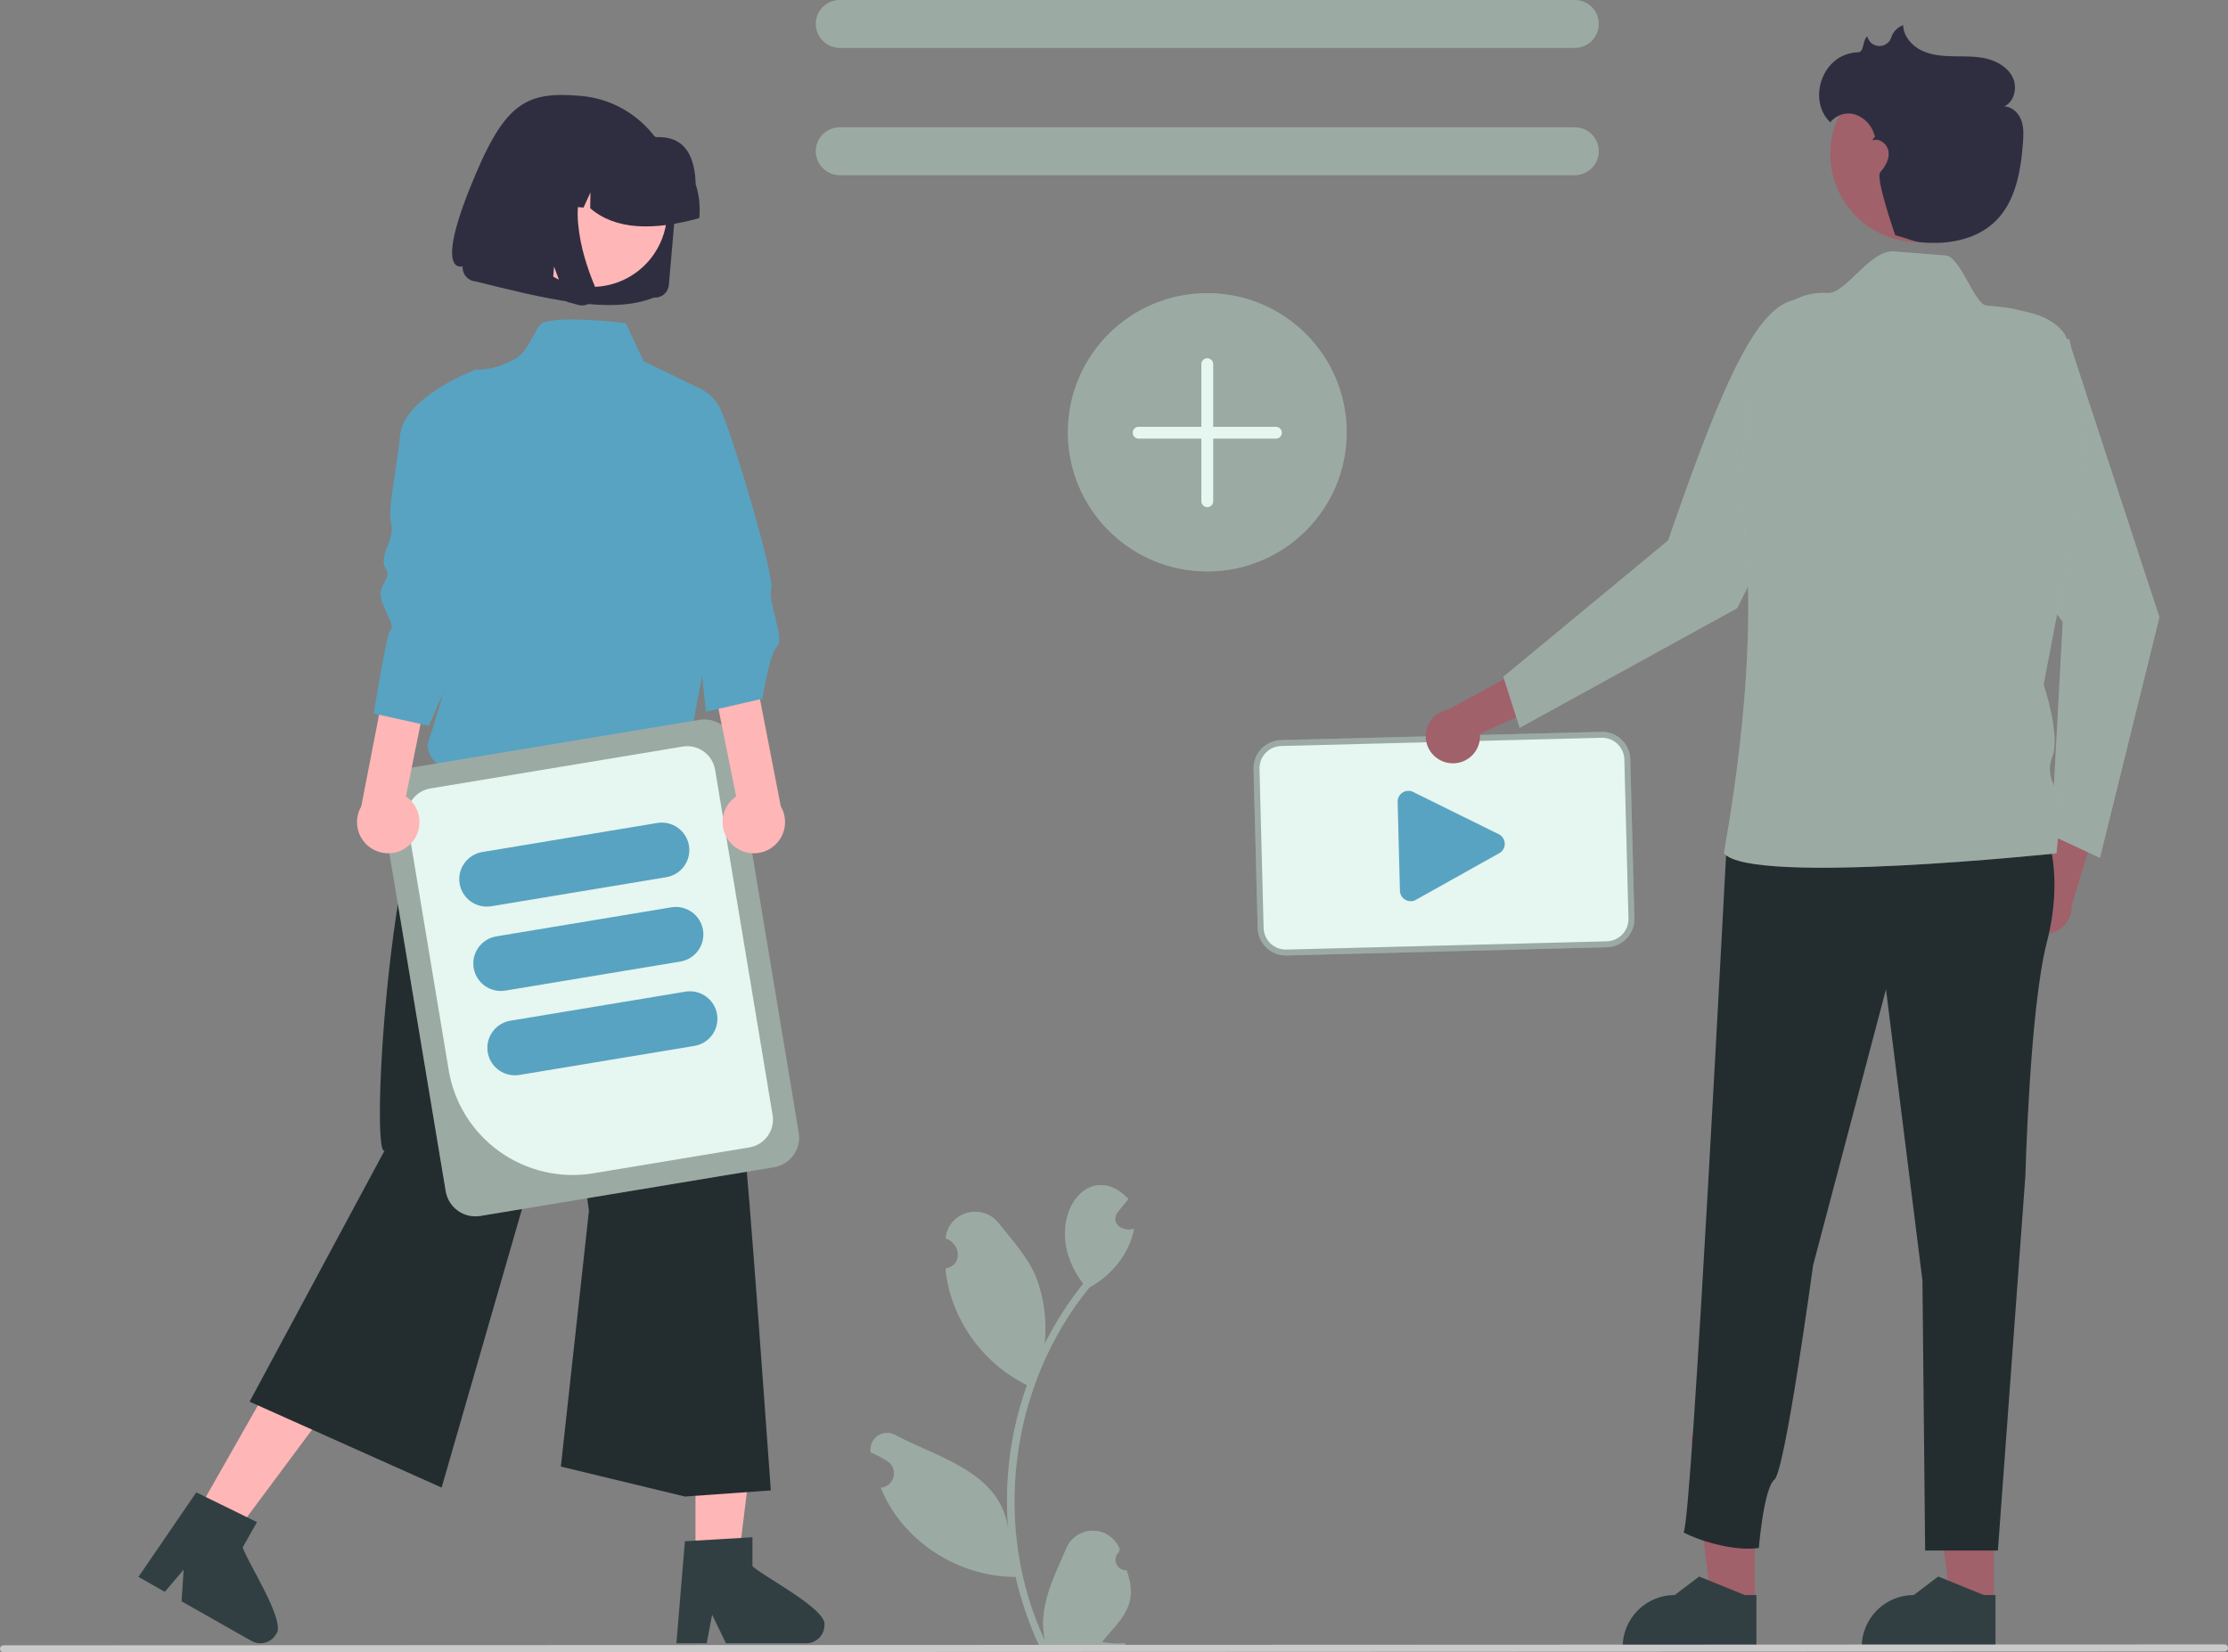 <svg width="728" height="540" viewBox="0 0 728 540" fill="none" xmlns="http://www.w3.org/2000/svg">
<rect x="0" y="0" width="728" height="540" fill="#808080" stroke="none"/>
<g clip-path="url(#clip0_203_21697)">
<path d="M368.138 513.21C367.421 513.243 366.711 513.055 366.104 512.672C365.497 512.288 365.023 511.728 364.746 511.067C364.469 510.405 364.403 509.675 364.556 508.974C364.708 508.274 365.073 507.637 365.6 507.151C365.688 506.8 365.752 506.549 365.84 506.198C365.154 504.457 363.962 502.961 362.418 501.9C360.874 500.84 359.048 500.264 357.174 500.246C355.3 500.228 353.464 500.77 351.9 501.801C350.336 502.832 349.117 504.306 348.397 506.034C344.247 515.733 338.876 525.773 341.547 536.456C323.902 499.12 329.902 452.678 355.98 420.749C363.188 416.785 369.03 409.742 370.551 401.564C366.984 402.771 362.536 399.874 365.218 396.122C366.381 394.688 367.555 393.266 368.717 391.832C355.166 377.424 339.02 400.068 353.936 419.515C349.057 425.622 344.83 432.223 341.325 439.208C342.135 431.79 341.169 424.287 338.507 417.316C335.809 410.818 330.753 405.346 326.3 399.73C320.886 392.885 309.743 396.043 309.014 404.728C314.011 406.368 314.66 413.573 308.945 414.559C310.442 430.717 321.014 445.565 335.577 452.651C330.199 467.715 328.099 483.75 329.417 499.688C326.847 481.061 306.819 476.541 292.821 469.138C291.93 468.567 290.892 468.268 289.834 468.277C288.776 468.285 287.743 468.601 286.861 469.186C285.979 469.77 285.287 470.598 284.869 471.569C284.45 472.54 284.324 473.611 284.505 474.652C286.437 475.436 288.287 476.41 290.026 477.559C290.841 478.106 291.466 478.892 291.816 479.808C292.167 480.723 292.225 481.725 291.983 482.675C291.741 483.625 291.21 484.477 290.464 485.115C289.717 485.752 288.792 486.143 287.814 486.235C294.87 503.669 313.113 515.376 331.849 515.31C333.649 523.122 336.258 530.725 339.633 537.998H367.441C367.541 537.69 367.631 537.371 367.72 537.063C365.146 537.224 362.562 537.071 360.026 536.605C366.836 528.555 372.102 524.449 368.139 513.211L368.138 513.21Z" fill="#C3D4CD"/>
<path d="M368.138 513.21C367.421 513.243 366.711 513.055 366.104 512.672C365.497 512.288 365.023 511.728 364.746 511.067C364.469 510.405 364.403 509.675 364.556 508.974C364.708 508.274 365.073 507.637 365.6 507.151C365.688 506.8 365.752 506.549 365.84 506.198C365.154 504.457 363.962 502.961 362.418 501.9C360.874 500.84 359.048 500.264 357.174 500.246C355.3 500.228 353.464 500.77 351.9 501.801C350.336 502.832 349.117 504.306 348.397 506.034C344.247 515.733 338.876 525.773 341.547 536.456C323.902 499.12 329.902 452.678 355.98 420.749C363.188 416.785 369.03 409.742 370.551 401.564C366.984 402.771 362.536 399.874 365.218 396.122C366.381 394.688 367.555 393.266 368.717 391.832C355.166 377.424 339.02 400.068 353.936 419.515C349.057 425.622 344.83 432.223 341.325 439.208C342.135 431.79 341.169 424.287 338.507 417.316C335.809 410.818 330.753 405.346 326.3 399.73C320.886 392.885 309.743 396.043 309.014 404.728C314.011 406.368 314.66 413.573 308.945 414.559C310.442 430.717 321.014 445.565 335.577 452.651C330.199 467.715 328.099 483.75 329.417 499.688C326.847 481.061 306.819 476.541 292.821 469.138C291.93 468.567 290.892 468.268 289.834 468.277C288.776 468.285 287.743 468.601 286.861 469.186C285.979 469.77 285.287 470.598 284.869 471.569C284.45 472.54 284.324 473.611 284.505 474.652C286.437 475.436 288.287 476.41 290.026 477.559C290.841 478.106 291.466 478.892 291.816 479.808C292.167 480.723 292.225 481.725 291.983 482.675C291.741 483.625 291.21 484.477 290.464 485.115C289.717 485.752 288.792 486.143 287.814 486.235C294.87 503.669 313.113 515.376 331.849 515.31C333.649 523.122 336.258 530.725 339.633 537.998H367.441C367.541 537.69 367.631 537.371 367.72 537.063C365.146 537.224 362.562 537.071 360.026 536.605C366.836 528.555 372.102 524.449 368.139 513.211L368.138 513.21Z" fill="black" fill-opacity="0.2"/>
<path d="M514.559 15.628H274.401C272.325 15.628 270.335 14.805 268.867 13.34C267.399 11.874 266.574 9.887 266.574 7.814C266.574 5.742 267.399 3.754 268.867 2.289C270.335 0.823 272.325 0 274.401 0H514.559C516.635 0 518.626 0.823 520.094 2.289C521.561 3.754 522.386 5.742 522.386 7.814C522.386 9.887 521.561 11.874 520.094 13.34C518.626 14.805 516.635 15.628 514.559 15.628Z" fill="#C3D4CD"/>
<path d="M514.559 15.628H274.401C272.325 15.628 270.335 14.805 268.867 13.34C267.399 11.874 266.574 9.887 266.574 7.814C266.574 5.742 267.399 3.754 268.867 2.289C270.335 0.823 272.325 0 274.401 0H514.559C516.635 0 518.626 0.823 520.094 2.289C521.561 3.754 522.386 5.742 522.386 7.814C522.386 9.887 521.561 11.874 520.094 13.34C518.626 14.805 516.635 15.628 514.559 15.628Z" fill="black" fill-opacity="0.2"/>
<path d="M514.559 57.236H274.401C272.325 57.236 270.335 56.412 268.867 54.947C267.399 53.482 266.574 51.494 266.574 49.422C266.574 47.349 267.399 45.362 268.867 43.896C270.335 42.431 272.325 41.607 274.401 41.607H514.559C516.635 41.607 518.626 42.431 520.094 43.896C521.561 45.362 522.386 47.349 522.386 49.422C522.386 51.494 521.561 53.482 520.094 54.947C518.626 56.412 516.635 57.236 514.559 57.236Z" fill="#C3D4CD"/>
<path d="M514.559 57.236H274.401C272.325 57.236 270.335 56.412 268.867 54.947C267.399 53.482 266.574 51.494 266.574 49.422C266.574 47.349 267.399 45.362 268.867 43.896C270.335 42.431 272.325 41.607 274.401 41.607H514.559C516.635 41.607 518.626 42.431 520.094 43.896C521.561 45.362 522.386 47.349 522.386 49.422C522.386 51.494 521.561 53.482 520.094 54.947C518.626 56.412 516.635 57.236 514.559 57.236Z" fill="black" fill-opacity="0.2"/>
<path d="M525.051 308.6L420.362 311.298C418.178 311.352 416.062 310.539 414.479 309.038C412.895 307.536 411.972 305.469 411.914 303.289L410.568 251.268C410.515 249.088 411.329 246.976 412.833 245.395C414.337 243.813 416.408 242.893 418.591 242.834L523.281 240.136C525.465 240.082 527.58 240.895 529.164 242.397C530.748 243.898 531.67 245.966 531.729 248.146L533.074 300.166C533.128 302.346 532.314 304.458 530.81 306.04C529.306 307.621 527.235 308.542 525.051 308.6Z" fill="#E6F6F0"/>
<path d="M525.076 309.568L420.387 312.266C417.946 312.326 415.582 311.417 413.811 309.739C412.041 308.06 411.01 305.75 410.945 303.314L409.599 251.293C409.539 248.856 410.45 246.496 412.131 244.729C413.812 242.961 416.126 241.932 418.566 241.866L523.256 239.168C525.697 239.108 528.061 240.017 529.831 241.695C531.601 243.373 532.632 245.684 532.698 248.12L534.043 300.141C534.103 302.577 533.193 304.938 531.512 306.705C529.831 308.473 527.517 309.502 525.076 309.568ZM418.616 243.801C416.69 243.853 414.862 244.665 413.535 246.06C412.208 247.456 411.49 249.319 411.537 251.243L412.882 303.264C412.934 305.187 413.748 307.011 415.145 308.336C416.543 309.661 418.41 310.379 420.336 310.331L525.026 307.633C526.953 307.581 528.78 306.769 530.107 305.374C531.434 303.978 532.153 302.115 532.105 300.191L530.76 248.17C530.709 246.247 529.895 244.423 528.497 243.098C527.1 241.773 525.233 241.055 523.306 241.103L418.616 243.801Z" fill="#C3D4CD"/>
<path d="M525.076 309.568L420.387 312.266C417.946 312.326 415.582 311.417 413.811 309.739C412.041 308.06 411.01 305.75 410.945 303.314L409.599 251.293C409.539 248.856 410.45 246.496 412.131 244.729C413.812 242.961 416.126 241.932 418.566 241.866L523.256 239.168C525.697 239.108 528.061 240.017 529.831 241.695C531.601 243.373 532.632 245.684 532.698 248.12L534.043 300.141C534.103 302.577 533.193 304.938 531.512 306.705C529.831 308.473 527.517 309.502 525.076 309.568ZM418.616 243.801C416.69 243.853 414.862 244.665 413.535 246.06C412.208 247.456 411.49 249.319 411.537 251.243L412.882 303.264C412.934 305.187 413.748 307.011 415.145 308.336C416.543 309.661 418.41 310.379 420.336 310.331L525.026 307.633C526.953 307.581 528.78 306.769 530.107 305.374C531.434 303.978 532.153 302.115 532.105 300.191L530.76 248.17C530.709 246.247 529.895 244.423 528.497 243.098C527.1 241.773 525.233 241.055 523.306 241.103L418.616 243.801Z" fill="black" fill-opacity="0.2"/>
<path d="M461.042 294.52C460.448 294.533 459.86 294.397 459.333 294.122C458.769 293.837 458.294 293.404 457.958 292.87C457.623 292.335 457.439 291.72 457.428 291.089L456.677 262.057C456.661 261.427 456.815 260.805 457.122 260.255C457.429 259.705 457.878 259.247 458.423 258.93C458.968 258.612 459.588 258.447 460.218 258.451C460.849 258.454 461.467 258.627 462.008 258.951L489.969 272.756C490.477 273.061 490.9 273.488 491.199 273.999C491.498 274.511 491.663 275.089 491.678 275.681C491.693 276.272 491.559 276.858 491.287 277.384C491.015 277.91 490.614 278.359 490.122 278.689L462.912 293.916C462.36 294.291 461.711 294.501 461.042 294.52Z" fill="#58A3C1"/>
<path d="M394.48 186.754C419.638 186.754 440.033 166.393 440.033 141.277C440.033 116.16 419.638 95.799 394.48 95.799C369.322 95.799 348.928 116.16 348.928 141.277C348.928 166.393 369.322 186.754 394.48 186.754Z" fill="#C3D4CD"/>
<path d="M394.48 186.754C419.638 186.754 440.033 166.393 440.033 141.277C440.033 116.16 419.638 95.799 394.48 95.799C369.322 95.799 348.928 116.16 348.928 141.277C348.928 166.393 369.322 186.754 394.48 186.754Z" fill="black" fill-opacity="0.2"/>
<path d="M394.48 165.742C393.966 165.742 393.473 165.538 393.11 165.175C392.746 164.812 392.542 164.32 392.542 163.806V119.022C392.542 118.508 392.746 118.016 393.11 117.653C393.473 117.29 393.966 117.086 394.48 117.086C394.994 117.086 395.488 117.29 395.851 117.653C396.215 118.016 396.419 118.508 396.419 119.022V163.806C396.419 164.32 396.215 164.812 395.851 165.175C395.488 165.538 394.994 165.742 394.48 165.742Z" fill="#E6F6F0"/>
<path d="M416.909 143.349H372.051C371.537 143.349 371.044 143.145 370.681 142.782C370.317 142.419 370.113 141.927 370.113 141.414C370.113 140.9 370.317 140.408 370.681 140.045C371.044 139.682 371.537 139.479 372.051 139.479H416.909C417.423 139.479 417.916 139.682 418.28 140.045C418.643 140.408 418.848 140.9 418.848 141.414C418.848 141.927 418.643 142.419 418.28 142.782C417.916 143.145 417.423 143.349 416.909 143.349Z" fill="#E6F6F0"/>
<path d="M226.808 288.354H149.271V201.269H226.808C218.34 212.636 222.53 250.404 226.808 288.354Z" fill="#FFB6B6"/>
<path d="M227.257 510.57H241.214L247.854 456.824L227.254 456.825L227.257 510.57Z" fill="#FFB6B6"/>
<path d="M245.858 511.824V502.378L242.189 502.602L227.253 503.485L223.796 503.697L221.154 535.334L221.012 537.03H230.922L231.241 535.346L232.68 527.69L236.396 535.346L237.21 537.03H263.484C265.047 537.02 266.544 536.395 267.648 535.29C268.753 534.185 269.376 532.69 269.383 531.129C270.492 525.958 248.642 514.781 245.858 511.824Z" fill="#313F43"/>
<path d="M63.746 495.404L75.885 502.279L108.226 458.806L90.311 448.657L63.746 495.404Z" fill="#FFB6B6"/>
<path d="M79.31 505.652L83.97 497.443L80.691 495.829L67.253 489.245L64.138 487.714L48.837 510.081L45.238 515.334L49.309 517.643L53.851 520.222L60.009 512.967L59.325 523.32L80.785 535.487H80.797L82.177 536.264C83.54 537.033 85.153 537.23 86.661 536.813C88.17 536.396 89.451 535.398 90.223 534.038C93.739 530.081 80.266 509.61 79.31 505.652Z" fill="#313F43"/>
<path d="M146.364 246.747C127.661 259.12 120.777 377.994 125.636 376.053L81.554 458.073L144.299 486.153L185.555 343.138L192.431 395.767L183.263 479.288L223.82 489.08L251.873 487.08C244.584 387.524 238.014 282.524 222.931 241.909L146.364 246.747Z" fill="#232D30"/>
<path d="M204.468 105.63C204.468 105.63 183.705 102.949 177.378 105.475C175.128 106.374 172.877 114.628 168.656 117.086C161.013 121.538 154.776 120.788 154.776 120.788C157.762 158.736 157.599 188.175 139.739 243.146C139.722 244.537 140.063 245.909 140.73 247.131C141.397 248.352 142.366 249.383 143.546 250.123C144.726 250.863 146.076 251.289 147.468 251.359C148.86 251.429 150.246 251.141 151.494 250.523L224.869 244.811L233.568 199.102L244.955 175.102L230.202 144.787L228.937 127.103L210.331 118.054L204.468 105.63Z" fill="#58A3C1"/>
<path d="M213.635 97.241L213.657 97.243C214.851 97.346 216.037 96.971 216.954 96.201C217.871 95.431 218.444 94.329 218.547 93.137L220.732 68.061C221.128 63.569 220.615 59.043 219.224 54.753C216.497 46.379 210.639 39.379 202.87 35.212C198.859 33.066 194.454 31.752 189.921 31.352C171.374 29.711 164.627 33.61 153.365 61.908C142.103 90.205 151.176 87.022 151.176 87.022C151.123 87.626 151.192 88.235 151.38 88.812C151.747 89.938 152.537 90.879 153.583 91.437C154.12 91.723 154.708 91.898 155.314 91.953C177.263 97.368 199.412 103.075 213.639 97.241L213.635 97.241Z" fill="#2F2E41"/>
<path d="M172.57 55.213C169.846 59.294 168.395 64.09 168.4 68.994C168.405 73.898 169.865 78.691 172.596 82.767C175.328 86.843 179.208 90.019 183.746 91.895C188.285 93.771 193.279 94.262 198.096 93.306C201.286 92.683 204.32 91.435 207.023 89.634C209.725 87.832 212.043 85.513 213.842 82.811C216.56 78.731 218.007 73.939 218 69.04C217.994 64.14 216.535 59.352 213.807 55.279C211.079 51.206 207.204 48.031 202.67 46.153C198.137 44.276 193.149 43.781 188.334 44.73C185.142 45.349 182.105 46.594 179.399 48.394C176.693 50.194 174.372 52.511 172.57 55.213Z" fill="#FFB6B6"/>
<path d="M228.521 70.794C228.833 67.241 228.428 63.662 227.327 60.269C227.022 51.953 224.555 44.434 214.395 44.818C211.243 43.133 207.783 42.098 204.221 41.775L199.196 41.313C199.14 41.308 199.084 41.303 199.027 41.298C191.996 40.691 185.012 42.898 179.611 47.433C174.211 51.968 170.835 58.458 170.228 65.478L170.184 65.98L180.815 66.946L185.323 57.147L185.165 67.344L190.656 67.845L192.929 62.901L192.851 68.043C201.045 75.152 213.402 75.446 228.472 71.297L228.521 70.794Z" fill="#2F2E41"/>
<path d="M194.694 94.8C194.79 95.625 194.652 96.46 194.296 97.211C194.117 97.595 193.884 97.953 193.605 98.273C193.367 98.546 193.097 98.789 192.801 98.998C191.925 99.616 190.857 99.902 189.789 99.804C189.723 99.798 189.656 99.79 189.59 99.781C189.524 99.772 189.458 99.762 189.391 99.75C189.325 99.739 189.259 99.725 189.193 99.71C189.127 99.695 189.061 99.679 188.995 99.661L185.28 98.648L181.047 87.108L180.162 97.265L163.27 92.69L167.026 49.587L195.784 52.224L195 52.987C192.399 55.549 190.555 58.778 189.673 62.319C188.798 65.907 188.545 69.618 188.926 73.291C189.283 77.005 189.997 80.676 191.057 84.254C191.98 87.423 193.085 90.535 194.367 93.577C194.533 93.967 194.643 94.379 194.694 94.8Z" fill="#2F2E41"/>
<path d="M145.643 389.305L124.52 262.487C124.095 259.919 124.708 257.289 126.224 255.172C127.739 253.055 130.034 251.625 132.605 251.195L228.538 235.269C231.11 234.845 233.745 235.457 235.865 236.97C237.985 238.483 239.418 240.774 239.848 243.341L260.971 370.159C261.396 372.726 260.783 375.357 259.267 377.474C257.752 379.591 255.457 381.021 252.886 381.451L156.953 397.377C154.381 397.801 151.746 397.189 149.626 395.676C147.506 394.163 146.073 391.872 145.643 389.305Z" fill="#C3D4CD"/>
<path d="M145.643 389.305L124.52 262.487C124.095 259.919 124.708 257.289 126.224 255.172C127.739 253.055 130.034 251.625 132.605 251.195L228.538 235.269C231.11 234.845 233.745 235.457 235.865 236.97C237.985 238.483 239.418 240.774 239.848 243.341L260.971 370.159C261.396 372.726 260.783 375.357 259.267 377.474C257.752 379.591 255.457 381.021 252.886 381.451L156.953 397.377C154.381 397.801 151.746 397.189 149.626 395.676C147.506 394.163 146.073 391.872 145.643 389.305Z" fill="black" fill-opacity="0.2"/>
<path d="M146.621 349.779L133.042 268.249C132.644 265.845 133.218 263.381 134.637 261.398C136.057 259.416 138.206 258.077 140.613 257.674L223.06 243.987C225.469 243.59 227.936 244.163 229.922 245.58C231.908 246.997 233.25 249.143 233.653 251.546L252.449 364.397C252.847 366.802 252.273 369.265 250.854 371.248C249.434 373.23 247.285 374.57 244.877 374.972L193.803 383.451C183.076 385.22 172.084 382.668 163.238 376.355C154.393 370.043 148.417 360.485 146.621 349.779Z" fill="#E6F6F0"/>
<path d="M150.18 288.781C149.791 286.432 150.352 284.024 151.739 282.087C153.126 280.15 155.227 278.841 157.579 278.448L214.772 268.953C217.125 268.565 219.536 269.125 221.475 270.51C223.414 271.895 224.723 273.993 225.114 276.341C225.505 278.689 224.947 281.097 223.561 283.034C222.175 284.972 220.076 286.28 217.724 286.673L160.531 296.168C158.177 296.556 155.766 295.996 153.825 294.612C151.885 293.227 150.574 291.13 150.18 288.781Z" fill="#58A3C1"/>
<path d="M154.771 316.346C154.383 313.997 154.943 311.589 156.33 309.652C157.718 307.715 159.818 306.406 162.17 306.013L219.364 296.518C221.716 296.129 224.127 296.689 226.067 298.075C228.006 299.46 229.315 301.558 229.706 303.906C230.097 306.255 229.539 308.662 228.153 310.599C226.767 312.537 224.667 313.846 222.315 314.238L165.122 323.733C162.769 324.121 160.357 323.561 158.417 322.177C156.476 320.792 155.165 318.695 154.771 316.346Z" fill="#58A3C1"/>
<path d="M159.363 343.912C158.974 341.562 159.535 339.155 160.922 337.217C162.309 335.28 164.409 333.971 166.762 333.578L223.955 324.083C226.308 323.695 228.718 324.255 230.657 325.64C232.597 327.026 233.906 329.123 234.297 331.471C234.688 333.82 234.129 336.227 232.743 338.165C231.358 340.102 229.258 341.411 226.906 341.804L169.713 351.298C167.36 351.687 164.948 351.127 163.008 349.742C161.067 348.357 159.756 346.26 159.363 343.912Z" fill="#58A3C1"/>
<path d="M134.234 275.723C135.256 274.654 136.034 273.376 136.514 271.978C136.993 270.579 137.162 269.093 137.01 267.622C136.857 266.152 136.387 264.732 135.631 263.461C134.874 262.19 133.851 261.098 132.63 260.261L142.698 210.389L129.565 204.217L118.042 263.538C116.783 265.694 116.36 268.236 116.853 270.682C117.346 273.128 118.721 275.309 120.716 276.811C122.712 278.313 125.191 279.032 127.682 278.832C130.173 278.631 132.504 277.525 134.234 275.723Z" fill="#FFB6B6"/>
<path d="M155.087 120.957C155.087 120.957 132.002 129.63 130.737 142.261C129.472 154.892 126.564 166.151 127.83 171.204C129.095 176.256 123.48 181.998 126.011 185.787C128.541 189.577 122.473 190.823 125.003 197.138C127.534 203.454 128.799 204.717 127.534 205.98C126.268 207.244 122.134 233.2 122.134 233.2L140.105 237.182L163.552 183.945L155.087 120.957Z" fill="#58A3C1"/>
<path d="M238.938 275.723C237.916 274.654 237.138 273.376 236.658 271.978C236.179 270.579 236.01 269.093 236.162 267.622C236.315 266.152 236.785 264.732 237.541 263.461C238.298 262.19 239.321 261.098 240.542 260.261L230.474 210.389L243.607 204.217L255.13 263.538C256.389 265.694 256.812 268.236 256.319 270.682C255.826 273.128 254.451 275.309 252.456 276.811C250.46 278.313 247.981 279.032 245.49 278.832C242.999 278.631 240.668 277.525 238.938 275.723Z" fill="#FFB6B6"/>
<path d="M223.876 125.84C226.279 125.974 228.602 126.748 230.604 128.08C232.606 129.413 234.215 131.256 235.263 133.419C239.059 140.998 253.272 188.771 252.007 192.56C250.742 196.35 256.476 208.588 253.945 211.114C251.415 213.64 249.1 228.362 249.1 228.362L230.66 232.587L224.711 176.366L223.876 125.84Z" fill="#58A3C1"/>
<path d="M659.514 298.841C659.148 297.607 659.058 296.307 659.249 295.034C659.44 293.761 659.909 292.546 660.622 291.473C661.335 290.401 662.275 289.498 663.375 288.827C664.475 288.156 665.71 287.734 666.991 287.592L673.913 257.077L685.192 268.804L676.89 295.984C676.988 298.149 676.287 300.274 674.92 301.957C673.553 303.641 671.615 304.765 669.473 305.117C667.331 305.469 665.135 305.025 663.299 303.868C661.464 302.711 660.117 300.923 659.514 298.841Z" fill="#A0616A"/>
<path d="M676.147 110.847L676.702 113.469L705.595 201.717L686.16 280.358L670.252 272.932L674.002 203.209C645.452 165.151 637.054 151.376 639.544 111.766L676.147 110.847Z" fill="#C3D4CD"/>
<path d="M676.147 110.847L676.702 113.469L705.595 201.717L686.16 280.358L670.252 272.932L674.002 203.209C645.452 165.151 637.054 151.376 639.544 111.766L676.147 110.847Z" fill="black" fill-opacity="0.2"/>
<path d="M651.523 523.998L637.31 523.997L630.548 469.261L651.526 469.263L651.523 523.998Z" fill="#A0616A"/>
<path d="M652.024 538.801L608.315 538.8V538.248C608.316 533.743 610.108 529.423 613.299 526.238C616.489 523.053 620.816 521.264 625.328 521.263H625.329L633.313 515.216L648.21 521.264L652.025 521.264L652.024 538.801Z" fill="#313F43"/>
<path d="M573.411 523.998L559.198 523.997L552.436 469.261L573.414 469.263L573.411 523.998Z" fill="#A0616A"/>
<path d="M573.912 538.801L530.203 538.8V538.248C530.203 533.743 531.996 529.423 535.186 526.238C538.377 523.053 542.704 521.264 547.216 521.263H547.217L555.201 515.216L570.097 521.264L573.913 521.264L573.912 538.801Z" fill="#313F43"/>
<path d="M668.809 272.929C668.809 272.929 674.416 286.223 668.809 307.914C663.203 329.604 661.801 384.18 661.801 384.18L652.813 506.735H629.04L628.16 418.466L616.246 323.307L592.417 413.568C592.417 413.568 583.306 480.738 579.802 483.537C576.298 486.336 574.701 505.887 574.701 505.887C567.499 506.965 556.542 504.153 550.079 500.801C552.743 499.652 564.034 276.238 564.383 272.929C565.751 259.986 668.809 272.929 668.809 272.929Z" fill="#232D30"/>
<path d="M474.044 249.428C475.329 249.534 476.621 249.358 477.831 248.912C479.04 248.466 480.137 247.76 481.043 246.845C481.95 245.93 482.644 244.827 483.078 243.615C483.512 242.403 483.674 241.111 483.553 239.829L512.068 226.849L498.27 218.212L473.307 231.863C471.164 232.208 469.223 233.326 467.85 235.005C466.478 236.684 465.77 238.807 465.861 240.972C465.952 243.137 466.835 245.194 468.343 246.752C469.851 248.311 471.88 249.263 474.044 249.428Z" fill="#A0616A"/>
<path d="M585.058 141.167L594.74 144.902L567.609 198.77L496.553 237.867L491.226 221.161L545.077 176.609C563.914 121.9 575.232 97.455 588.825 97.79L585.058 141.167Z" fill="#C3D4CD"/>
<path d="M585.058 141.167L594.74 144.902L567.609 198.77L496.553 237.867L491.226 221.161L545.077 176.609C563.914 121.9 575.232 97.455 588.825 97.79L585.058 141.167Z" fill="black" fill-opacity="0.2"/>
<path d="M576.415 110.254C577.649 105.865 580.351 102.032 584.073 99.392C587.795 96.752 592.311 95.466 596.867 95.747C596.94 95.752 597.012 95.757 597.084 95.763C603.138 96.222 610.887 81.556 618.912 82.18C624.559 82.62 630.342 83.075 635.769 83.51C640.604 83.899 645.156 99.529 649.075 99.862C656.478 100.491 658.226 100.978 658.755 101.154C660.858 101.853 668.945 102.406 674.04 108.339C676.32 110.996 685.388 136.138 679.781 162.727C674.174 189.315 667.76 223.757 667.76 223.757C667.76 223.757 673.365 240.393 670.562 247.39C667.758 254.387 673.365 259.285 673.365 262.084C673.365 264.882 671.963 278.876 671.963 278.876C671.963 278.876 572.125 289.455 563.332 278.876C563.044 278.529 574.995 220.535 570.047 173.913C567.331 148.32 572.393 124.345 576.415 110.254Z" fill="#C3D4CD"/>
<path d="M576.415 110.254C577.649 105.865 580.351 102.032 584.073 99.392C587.795 96.752 592.311 95.466 596.867 95.747C596.94 95.752 597.012 95.757 597.084 95.763C603.138 96.222 610.887 81.556 618.912 82.18C624.559 82.62 630.342 83.075 635.769 83.51C640.604 83.899 645.156 99.529 649.075 99.862C656.478 100.491 658.226 100.978 658.755 101.154C660.858 101.853 668.945 102.406 674.04 108.339C676.32 110.996 685.388 136.138 679.781 162.727C674.174 189.315 667.76 223.757 667.76 223.757C667.76 223.757 673.365 240.393 670.562 247.39C667.758 254.387 673.365 259.285 673.365 262.084C673.365 264.882 671.963 278.876 671.963 278.876C671.963 278.876 572.125 289.455 563.332 278.876C563.044 278.529 574.995 220.535 570.047 173.913C567.331 148.32 572.393 124.345 576.415 110.254Z" fill="black" fill-opacity="0.2"/>
<path d="M626.91 79.135C642.839 79.135 655.753 66.243 655.753 50.339C655.753 34.436 642.839 21.544 626.91 21.544C610.98 21.544 598.066 34.436 598.066 50.339C598.066 66.243 610.98 79.135 626.91 79.135Z" fill="#A0616A"/>
<path d="M607.131 17.092C609.198 17.031 608.489 13.141 610.154 11.9C610.162 11.938 610.171 11.975 610.18 12.013C610.398 12.853 610.881 13.601 611.557 14.147C612.233 14.693 613.067 15.007 613.936 15.044C614.805 15.081 615.662 14.838 616.383 14.352C617.103 13.866 617.648 13.162 617.937 12.343C618.213 11.396 618.713 10.529 619.395 9.815C620.077 9.101 620.92 8.561 621.854 8.24C621.958 11.846 624.69 14.975 627.949 16.533C631.208 18.09 634.924 18.349 638.537 18.402C642.15 18.456 645.814 18.335 649.318 19.218C652.821 20.1 656.228 22.175 657.725 25.458C659.222 28.741 658.154 33.262 654.881 34.79C657.417 34.803 659.568 36.892 660.445 39.267C661.321 41.642 661.188 44.256 660.994 46.78C660.282 56.091 658.545 66.116 651.753 72.538C646.577 77.432 639.168 79.404 632.039 79.375C624.91 79.347 626.164 78.692 619.271 76.876C619.271 76.876 612.718 58.12 614.368 56.275C616.018 54.43 617.389 52.069 617.09 49.613C616.791 47.158 614.148 44.958 611.854 45.893C612.24 44.908 612.531 44.721 612.713 44.771C612.597 44.491 612.495 44.206 612.409 43.915C611.978 42.436 611.2 41.08 610.141 39.959C609.082 38.838 607.772 37.983 606.318 37.467C604.849 36.991 603.27 36.975 601.792 37.421C600.314 37.868 599.009 38.755 598.051 39.964C590.503 32.897 595.186 17.446 607.131 17.092Z" fill="#2F2E41"/>
<path d="M726.846 539.703L1.154 540C0.849 539.999 0.556 539.877 0.34 539.661C0.125 539.445 0.003 539.153 0.003 538.848C0.003 538.543 0.125 538.25 0.34 538.034C0.556 537.818 0.849 537.697 1.154 537.696L726.846 537.398C727.152 537.398 727.446 537.52 727.662 537.736C727.879 537.952 728 538.245 728 538.551C728 538.856 727.879 539.149 727.662 539.365C727.446 539.581 727.152 539.703 726.846 539.703Z" fill="#CACACA"/>
</g>
<defs>
<clipPath id="clip0_203_21697">
<rect width="728" height="540" fill="white"/>
</clipPath>
</defs>
</svg>
